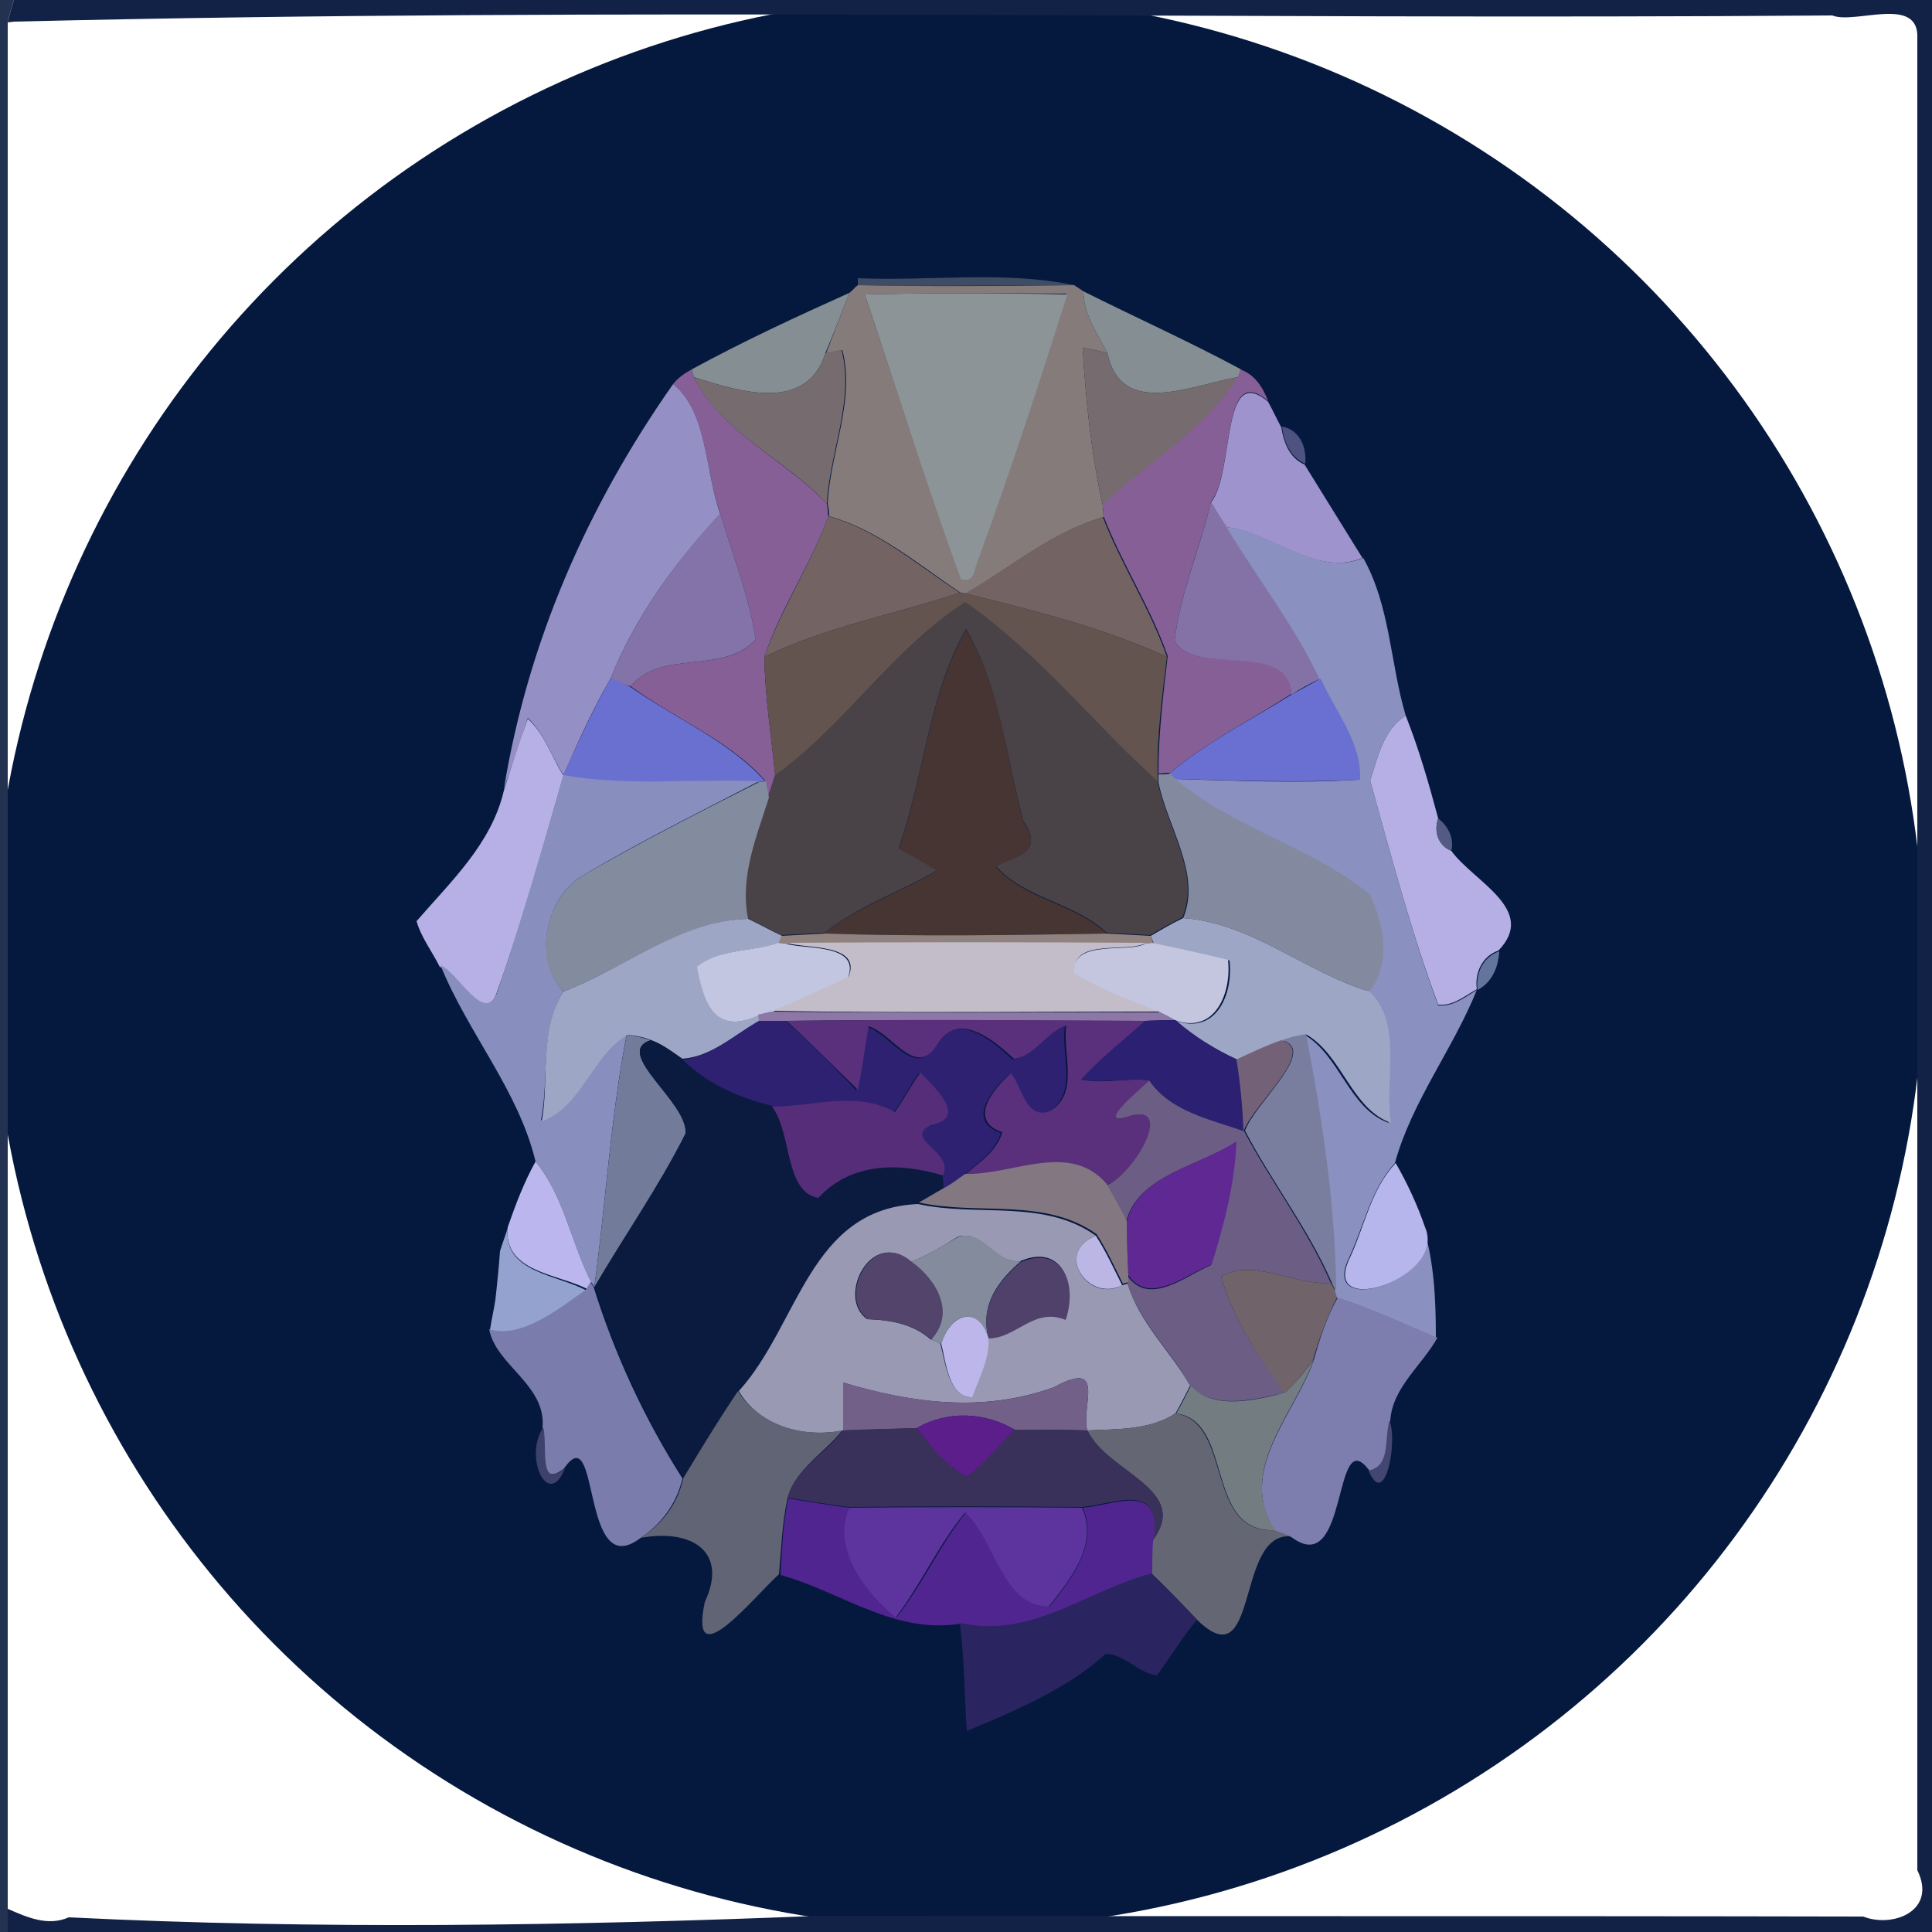 <?xml version="1.0" encoding="utf-8"?>
<!-- Generator: Adobe Illustrator 26.0.3, SVG Export Plug-In . SVG Version: 6.00 Build 0)  -->
<svg version="1.1" id="Layer_1" xmlns="http://www.w3.org/2000/svg" xmlns:xlink="http://www.w3.org/1999/xlink" x="0px" y="0px"
	 viewBox="0 0 250 250" style="enable-background:new 0 0 250 250;" xml:space="preserve">
<style type="text/css">
	.st0{fill:#05183E;}
	.st1{fill:#243251;}
	.st2{fill:#112246;}
	.st3{fill:#3E4D64;}
	.st4{fill:#857B7A;}
	.st5{fill:#858F93;}
	.st6{fill:#8C9497;}
	.st7{fill:#848E93;}
	.st8{fill:#766B6E;}
	.st9{fill:#865F96;}
	.st10{fill:#865F97;}
	.st11{fill:#9490C6;}
	.st12{fill:#9F93CE;}
	.st13{fill:#4D5280;}
	.st14{fill:#8472A7;}
	.st15{fill:#8473A8;}
	.st16{fill:#736363;}
	.st17{fill:#8A90BF;}
	.st18{fill:#635450;}
	.st19{fill:#494348;}
	.st20{fill:#463533;}
	.st21{fill:#6A70D0;}
	.st22{fill:#6A70D1;}
	.st23{fill:#B7B0E7;}
	.st24{fill:#B6AFE6;}
	.st25{fill:#888FBE;}
	.st26{fill:#838A9F;}
	.st27{fill:#838B9F;}
	.st28{fill:#535B83;}
	.st29{fill:#9EA6C5;}
	.st30{fill:#90827F;}
	.st31{fill:#C3C6E1;}
	.st32{fill:#C2BDC8;}
	.st33{fill:#C4C6E0;}
	.st34{fill:#63759D;}
	.st35{fill:#8D77A7;}
	.st36{fill:#2E2171;}
	.st37{fill:#5A307C;}
	.st38{fill:#2C2073;}
	.st39{fill:#737B9B;}
	.st40{fill:#797E9E;}
	.st41{fill:#0B1B40;}
	.st42{fill:#736277;}
	.st43{fill:#552D79;}
	.st44{fill:#6C5D84;}
	.st45{fill:#602893;}
	.st46{fill:#837882;}
	.st47{fill:#BBB7EE;}
	.st48{fill:#B7B6EC;}
	.st49{fill:#9999B3;}
	.st50{fill:#93A2CF;}
	.st51{fill:#848B9D;}
	.st52{fill:#BBB6E4;}
	.st53{fill:#4B5C82;}
	.st54{fill:#52446B;}
	.st55{fill:#4F4169;}
	.st56{fill:#706369;}
	.st57{fill:#7A7CAB;}
	.st58{fill:#7D7EAD;}
	.st59{fill:#BDB6EB;}
	.st60{fill:#727C81;}
	.st61{fill:#736089;}
	.st62{fill:#606474;}
	.st63{fill:#5C1E8A;}
	.st64{fill:#656673;}
	.st65{fill:#424670;}
	.st66{fill:#3D426A;}
	.st67{fill:#3A315B;}
	.st68{fill:#502590;}
	.st69{fill:#5D349E;}
	.st70{fill:#2A2460;}
</style>
<circle class="st0" cx="124" cy="124.5" r="125"/>
<g id="_x23_243251ff">
	<path class="st1" d="M0,0h1.8C1.5,1,1.2,1.9,1,2.9C1,84.3,1,165.7,1,247c0,0.7,0,2.2,0,3H0V0z"/>
</g>
<g id="_x23_112246ff">
	<path class="st2" d="M1.8,0H250v250H1c0-0.7,0-2.2,0-3c2.5,1.1,5.2,2.3,7.9,1.1c32.3,1.6,64.8,1.1,97.2-0.2c45,0.1,90,0,135,0.1
		c3.8,1.5,9.6-0.7,7-6c0-79,0-158,0-237c0.3-5.7-8.1-1.8-11-3C158.6,2.6,80.1,0.9,1.8,2.8L1,2.9C1.2,1.9,1.5,1,1.8,0z"/>
</g>
<g id="_x23_3e4d64ff">
	<path class="st3" d="M111,36c9.3,0.4,18.9-1,28,0.9c-9.3,0-18.7,0.2-28,0L111,36z"/>
</g>
<g id="_x23_857b7aff">
	<path class="st4" d="M109.9,37.9c0.3-0.2,0.8-0.8,1.1-1c9.3,0.2,18.7,0.1,28,0c0.3,0.2,0.9,0.6,1.2,0.8c0,3,1.8,5.4,3.1,8
		c-1.1-0.3-2.1-0.5-3.2-0.7c0.4,6.8,1.1,13.7,2.6,20.4c0,0.4,0.1,1.1,0.1,1.5c-6.6,1.9-12,6.5-17.8,9.9l-0.7-0.1
		c-5.4-3.6-10.6-8.1-17-9.9c0-0.4-0.1-1.2-0.2-1.6c0.3-6.6,3.6-13.4,1.9-19.9c-0.5,0.1-1.6,0.3-2.1,0.4
		C107.9,43.1,108.9,40.5,109.9,37.9 M111.9,38.1c4.1,12.2,8.1,24.6,12.4,36.7c1.8,0.7,1.8-1.3,2.3-2.5C130.6,61,134.5,49.6,138,38
		C129.3,37.9,120.6,37.9,111.9,38.1z"/>
</g>
<g id="_x23_858f93ff">
	<path class="st5" d="M89.5,47.8c6.6-3.6,13.5-6.8,20.4-9.9c-1,2.6-2,5.2-3.1,7.8c-2.4,7.7-11.1,5-17,3.1L89.5,47.8z"/>
</g>
<g id="_x23_8c9497ff">
	<path class="st6" d="M111.9,38.1c8.7-0.2,17.5-0.2,26.2,0c-3.6,11.5-7.4,23-11.5,34.3c-0.5,1.2-0.5,3.2-2.3,2.5
		C119.9,62.7,116,50.3,111.9,38.1z"/>
</g>
<g id="_x23_848e93ff">
	<path class="st7" d="M140.2,37.7c6.8,3.4,13.7,6.5,20.4,10.1l-0.4,1c-6,1-15.1,5.4-16.9-3.1C142,43.1,140.2,40.7,140.2,37.7z"/>
</g>
<g id="_x23_766b6eff">
	<path class="st8" d="M106.8,45.7c0.5-0.1,1.6-0.3,2.1-0.4c1.7,6.5-1.6,13.4-1.9,19.9c-5.3-5.8-13.8-9.2-17.2-16.4
		C95.7,50.7,104.4,53.4,106.8,45.7z"/>
	<path class="st8" d="M140.1,45c1.1,0.2,2.1,0.4,3.2,0.7c1.8,8.5,10.9,4.1,16.9,3.1c-4.1,6.8-11.7,11.1-17.5,16.6
		C141.2,58.7,140.5,51.8,140.1,45z"/>
</g>
<g id="_x23_865f96ff">
	<path class="st9" d="M87.1,49.7c0.6-0.8,1.5-1.4,2.4-1.9l0.3,1c3.5,7.2,11.9,10.7,17.2,16.4c0.1,0.4,0.1,1.2,0.2,1.6
		c-2.3,6.3-6.2,11.9-8.3,18.2c0.1,5.2,0.9,10.2,1.4,15.3c-0.3,0.9-0.6,1.9-0.9,2.8c-0.1-0.5-0.3-1.5-0.4-2.1
		c-4.6-5.2-11.7-8-17.4-12.2c4.1-4.9,12.2-1.4,16.2-6.1c-0.9-5.6-3-10.9-4.6-16.3C91.2,61.1,91.6,53.3,87.1,49.7z"/>
</g>
<g id="_x23_865f97ff">
	<path class="st10" d="M160.5,47.8c1.9,0.7,2.9,2.3,3.6,4.1c-6.2-5.3-4.3,9.2-7.4,13c-1.4,6-4,11.8-4.7,18
		c2.4,4.8,14.9-0.3,15.1,6.9c-5.3,3.4-10.9,6.2-15.7,10.2c-0.4,0-1.2,0.1-1.5,0.1c0-5.1,0.6-10.1,1.2-15.2
		c-2.2-6.3-5.9-11.9-8.3-18.1c0-0.4-0.1-1.1-0.1-1.5c5.8-5.5,13.4-9.8,17.5-16.6L160.5,47.8z"/>
</g>
<g id="_x23_9490c6ff">
	<path class="st11" d="M87.1,49.7c4.5,3.6,4.1,11.3,6.1,16.8C87.4,72.7,82.2,79.8,79,87.8c-2.3,4-4.2,8.2-6.1,12.5
		c-1.5-2.4-2.5-5.4-4.6-7.4c-1,3.1-2.1,6.2-3.1,9.2C68.3,83.1,76,65.5,87.1,49.7z"/>
</g>
<g id="_x23_9f93ceff">
	<path class="st12" d="M156.7,65c3.1-3.8,1.2-18.3,7.4-13c0.6,1.1,1.1,2.2,1.7,3.3c0.3,2,1.1,4,3,4.8c2.5,4,5,8.1,7.5,12.1
		c-6,2.5-11.7-3.3-17.7-4C158,67.1,157.3,66.1,156.7,65z"/>
</g>
<g id="_x23_4d5280ff">
	<path class="st13" d="M165.9,55.2c2.3,0.4,3.2,2.7,3,4.8C167,59.2,166.1,57.2,165.9,55.2z"/>
</g>
<g id="_x23_8472a7ff">
	<path class="st14" d="M152,82.9c0.7-6.2,3.3-11.9,4.7-18c0.6,1.1,1.3,2.2,2,3.2c3.9,6.7,8.8,12.7,12.2,19.7
		c-1.3,0.6-2.6,1.3-3.8,2.1C166.9,82.7,154.4,87.7,152,82.9z"/>
</g>
<g id="_x23_8473a8ff">
	<path class="st15" d="M79,87.8c3.2-8,8.4-15.1,14.2-21.4c1.6,5.4,3.7,10.7,4.6,16.3c-4.1,4.7-12.1,1.2-16.2,6.1
		C80.7,88.6,79.9,88.2,79,87.8z"/>
</g>
<g id="_x23_736363ff">
	<path class="st16" d="M107.2,66.8c6.4,1.8,11.5,6.3,17,9.9c-8.4,2.8-17.3,4.4-25.3,8.3C101.1,78.7,104.9,73.1,107.2,66.8z"/>
	<path class="st16" d="M124.9,76.8c5.9-3.4,11.2-8,17.8-9.9c2.4,6.2,6.1,11.8,8.3,18.1C142.7,81.2,133.8,79,124.9,76.8z"/>
</g>
<g id="_x23_8a90bfff">
	<path class="st17" d="M158.7,68.2c6,0.7,11.7,6.5,17.7,4c3.5,6.2,3.5,13.7,5.5,20.4c-2.9,1.8-3.6,5.4-4.6,8.4
		c2.7,9.7,5.3,19.6,8.8,29.1c1.9,0.2,3.5-1.1,5-2c-3.1,7.7-8.4,14.4-10.6,22.4c-3.1,3.4-4,8.1-5.9,12.2c-4.1,8.2,12.6,2.8,9.6-3.9
		c1.4,4.6,1.6,9.5,1.6,14.3c-4.3-1.8-8.4-3.8-12.9-5.2l-0.2-0.7c0-11.2-1.7-22.4-3.9-33.3c4.6,2.7,5.8,9.6,10.9,11.4
		c-0.9-5.3,1.6-12.9-2.8-17c2.8-3.5,1.9-8.8,0.1-12.5c-7.5-6.3-17.7-8.6-25.2-15c8,0.2,16,0.6,24,0.1c0.1-4.9-3.3-8.8-5.1-13.1
		C167.5,80.9,162.6,74.8,158.7,68.2z"/>
</g>
<g id="_x23_635450ff">
	<path class="st18" d="M98.9,85c8-3.9,16.9-5.5,25.3-8.3l0.7,0.1c8.9,2.2,17.8,4.4,26.1,8.2c-0.6,5-1.3,10.1-1.2,15.2l0,1
		c-8.4-7.6-15.5-16.7-24.9-23.2c-9.4,6-15.6,15.9-24.6,22.4C99.8,95.2,99,90.2,98.9,85z"/>
</g>
<g id="_x23_494348ff">
	<path class="st19" d="M100.3,100.3c9.1-6.5,15.2-16.4,24.6-22.4c9.4,6.5,16.5,15.6,24.9,23.2c1.1,5.8,5.6,11.9,3.2,17.6
		c-1.4,0.7-2.8,1.5-4.2,2.3c-1.9-0.1-3.8-0.2-5.6-0.3c-4.1-3.9-10.6-4.4-14.3-8.6c2.1-1.4,6.5-1.4,3.5-5.9
		c-2.2-8.3-3.1-17.4-7.4-24.8c-4.9,8.6-5.4,19-8.7,28.3c1.6,1,3.4,1.8,5,2.9c-4.8,2.8-10.2,4.6-14.6,8.1c-1.8,0.1-3.7,0.2-5.6,0.3
		c-1.5-0.7-2.9-1.5-4.4-2.2c-1.2-5.5,1-10.6,2.7-15.7C99.7,102.2,100,101.3,100.3,100.3z"/>
</g>
<g id="_x23_463533ff">
	<path class="st20" d="M116.3,109.8c3.3-9.3,3.8-19.7,8.7-28.3c4.4,7.4,5.2,16.5,7.4,24.8c3,4.4-1.4,4.4-3.5,5.9
		c3.7,4.2,10.2,4.7,14.3,8.6c-12.2,0.2-24.4,0.4-36.6,0c4.4-3.5,9.8-5.3,14.6-8.1C119.7,111.6,117.9,110.8,116.3,109.8z"/>
</g>
<g id="_x23_6a70d0ff">
	<path class="st21" d="M79,87.8c0.9,0.3,1.7,0.7,2.6,1.1c5.8,4.1,12.8,7,17.4,12.2l-0.9,0.1c-8.4-0.5-17,0.7-25.3-0.8
		C74.8,96.1,76.7,91.9,79,87.8z"/>
</g>
<g id="_x23_6a70d1ff">
	<path class="st22" d="M167.1,89.9c1.3-0.7,2.5-1.4,3.8-2.1c1.9,4.3,5.3,8.2,5.1,13.1c-8,0.4-16,0.1-24-0.1l-0.7-0.7
		C156.2,96,161.8,93.2,167.1,89.9z"/>
</g>
<g id="_x23_b7b0e7ff">
	<path class="st23" d="M68.3,93c2.1,1.9,3.1,4.9,4.6,7.4c-2.7,9.4-5.3,18.8-8.6,28c-1.6,4.6-5.1-2.4-7.4-3.3c-1-2-2.4-3.8-3-5.9
		c4.4-5.1,9.7-10,11.3-16.9C66.2,99.1,67.2,96,68.3,93z"/>
</g>
<g id="_x23_b6afe6ff">
	<path class="st24" d="M177.3,101c1-3,1.7-6.6,4.6-8.4c1.7,4.3,3,8.8,4.2,13.3c-0.6,1.7,0,3.5,1.7,4.2c2.9,4,11.2,7.6,6.1,12.9
		c-2.1,0.7-3.1,2.9-2.8,5c-1.6,0.9-3.1,2.2-5,2C182.6,120.6,180,110.7,177.3,101z"/>
</g>
<g id="_x23_888fbeff">
	<path class="st25" d="M72.9,100.3c8.3,1.5,16.9,0.4,25.3,0.8c-7.7,4-15.4,7.8-22.8,12.2c-4.9,2.9-6.4,10.9-2.5,15
		c-3.1,4.8-1.8,11.3-2.9,16.7c5.2-2,6.5-8.5,11.1-11.2c-2.1,10.8-2.7,21.8-4.2,32.7l-0.4-0.6c-2.6-5.1-3.5-11.1-7.2-15.6
		c-2.2-9.2-8.8-16.7-12.3-25.4c2.3,0.9,5.8,8,7.4,3.3C67.5,119.1,70.2,109.7,72.9,100.3z"/>
</g>
<g id="_x23_838a9fff">
	<path class="st26" d="M149.9,100.2c0.4,0,1.2,0,1.5-0.1l0.7,0.7c7.5,6.4,17.6,8.7,25.2,15c1.8,3.8,2.7,9-0.1,12.5
		c-8.3-2.5-15.3-8.9-24.1-9.5c2.4-5.7-2.1-11.9-3.2-17.6L149.9,100.2z"/>
</g>
<g id="_x23_838b9fff">
	<path class="st27" d="M98.2,101.2l0.9-0.1c0.1,0.5,0.3,1.6,0.4,2.1c-1.6,5.1-3.8,10.2-2.7,15.7c-8.8,0.3-15.9,6.4-23.9,9.4
		c-4-4-2.4-12.1,2.5-15C82.8,109,90.5,105.1,98.2,101.2z"/>
</g>
<g id="_x23_535b83ff">
	<path class="st28" d="M186.1,105.9c1.3,1,2.1,2.6,1.7,4.2C186.1,109.5,185.5,107.6,186.1,105.9z"/>
</g>
<g id="_x23_9ea6c5ff">
	<path class="st29" d="M72.9,128.3c8-3,15.1-9.2,23.9-9.4c1.5,0.7,2.9,1.5,4.4,2.2l-0.4,0.9c-3.4,1.2-7.6,0.7-10.5,3.1
		c0.8,4.4,2.2,9.1,7.9,6.2l0.1,0.8c-3.2,1.9-6.2,4.6-10,4.9c-1.3-0.9-2.6-1.9-4-2.4c-1-0.4-2-0.6-3.1-0.7
		c-4.6,2.7-5.9,9.3-11.1,11.2C71.1,139.7,69.7,133.2,72.9,128.3z"/>
	<path class="st29" d="M148.9,121.1c1.4-0.8,2.7-1.6,4.2-2.3c8.8,0.6,15.8,7,24.1,9.5c4.4,4.1,1.9,11.7,2.8,17
		c-5.1-1.8-6.3-8.7-10.9-11.4c-1.1,0.2-2.1,0.4-3.1,0.8c-2,0.7-3.9,1.6-5.8,2.5c-2.9-1.4-5.6-3-8-5.1c5.2,1.8,7.4-3.5,6.9-7.8
		c-3.3-0.8-6.5-1.5-9.8-2.2L148.9,121.1z"/>
</g>
<g id="_x23_90827fff">
	<path class="st30" d="M101.1,121.1c1.8-0.1,3.7-0.2,5.6-0.3c12.2,0.4,24.4,0.2,36.6,0c1.9,0.1,3.7,0.2,5.6,0.3l0.3,0.9l-0.9,0.1
		c-15.5-0.1-31-0.1-46.5,0l-1-0.1L101.1,121.1z"/>
</g>
<g id="_x23_c3c6e1ff">
	<path class="st31" d="M90.2,125.1c2.9-2.4,7.1-1.9,10.5-3.1l1,0.1c2.2,0.8,9.8-0.1,8,4.5c-3.3,1.5-6.6,3.1-9.9,4.4
		c-0.4,0.1-1.2,0.3-1.7,0.4C92.4,134.1,91,129.5,90.2,125.1z"/>
</g>
<g id="_x23_c2bdc8ff">
	<path class="st32" d="M101.8,122c15.5-0.1,31-0.1,46.5,0c-2.2,1.4-9.7-0.7-9.2,3.8c3.5,2.2,7.3,3.5,11.1,5.1
		c-16.8,0-33.6,0.2-50.3-0.1c3.4-1.3,6.6-2.9,9.9-4.4C111.6,122,104,122.8,101.8,122z"/>
</g>
<g id="_x23_c4c6e0ff">
	<path class="st33" d="M148.2,122.1l0.9-0.1c3.3,0.7,6.6,1.4,9.8,2.2c0.5,4.3-1.7,9.7-6.9,7.8c-0.5-0.3-1.5-0.8-1.9-1
		c-3.8-1.6-7.6-2.9-11.1-5.1C138.6,121.4,146.1,123.4,148.2,122.1z"/>
</g>
<g id="_x23_63759dff">
	<path class="st34" d="M191.2,128.1c-0.3-2.1,0.7-4.3,2.8-5C193.9,125.1,193.1,127.1,191.2,128.1z"/>
</g>
<g id="_x23_8d77a7ff">
	<path class="st35" d="M98.1,131.3c0.4-0.1,1.2-0.3,1.7-0.4c16.8,0.2,33.5,0.1,50.3,0.1c0.5,0.2,1.5,0.8,1.9,1
		c-1.3,0-2.6,0.1-3.9,0.1c-15.5,0-30.9-0.2-46.4,0c-1.2,0-2.3,0-3.5,0L98.1,131.3z"/>
</g>
<g id="_x23_2e2171ff">
	<path class="st36" d="M98.2,132.1c1.2,0,2.3,0,3.5,0c3.1,2.9,6.2,5.9,9.1,9c0.6-2.7,0.9-5.5,1.4-8.2c3.1,0.9,6.1,6.9,8.9,2.3
		c2.8-4.5,7.3-0.5,9.9,1.9c2.7-0.4,4.2-3.5,6.8-4.3c-0.6,3.4,1.8,8.9-2.2,11.1c-3.1,1.2-3.5-3.2-5-4.9c-2.3,2-5.6,6.1-1.1,7.6
		c-0.7,2.5-3,3.8-4.8,5.5c-0.9,0.7-1.9,1.3-2.8,1.9c0-0.4-0.1-1.4-0.1-1.8c1.6-3-5.3-4.8-1.5-6.5c4.8-1,0.5-4.9-1.4-6.8
		c-1.2,1.6-2.1,3.5-3.3,5.1c-4.9-2.7-10.6-0.7-15.9-0.7c-4.4-1.1-8.5-2.9-11.7-6.1C92.1,136.7,95,133.9,98.2,132.1z"/>
</g>
<g id="_x23_5a307cff">
	<path class="st37" d="M101.8,132.1c15.5-0.2,30.9-0.1,46.4,0c-2.8,2.5-5.7,4.8-8.3,7.6c3,0.6,6.5-0.3,8.8,0.1
		c-1.2,1.2-6.6,5.7-3.1,4.8c6.9-2.5,1.2,7.5-2.4,8.7c-4.8-5.7-12.2-1.1-18.3-1.3c1.8-1.6,4.1-3,4.8-5.5c-4.5-1.5-1.2-5.6,1.1-7.6
		c1.5,1.7,1.9,6,5,4.9c4-2.2,1.6-7.7,2.2-11.1c-2.6,0.8-4.1,4-6.8,4.3c-2.6-2.4-7.2-6.3-9.9-1.9c-2.8,4.6-5.8-1.4-8.9-2.3
		c-0.5,2.7-0.8,5.5-1.4,8.2C107.9,138,104.9,135,101.8,132.1z"/>
</g>
<g id="_x23_2c2073ff">
	<path class="st38" d="M148.2,132.1c1.3-0.1,2.6-0.1,3.9-0.1c2.4,2.1,5.1,3.8,8,5.1c0.5,3.1,0.7,6.2,0.9,9.3
		c-4.4-1.6-9.5-2.5-12.3-6.6c-2.3-0.4-5.8,0.4-8.8-0.1C142.4,136.9,145.4,134.6,148.2,132.1z"/>
</g>
<g id="_x23_737b9bff">
	<path class="st39" d="M81.1,133.9c1.1,0.1,2.1,0.4,3.1,0.7c-5,1.6,4.9,8.1,4.5,12.1c-3.4,6.9-7.9,13.2-11.8,19.9
		C78.4,155.7,79,144.7,81.1,133.9z"/>
</g>
<g id="_x23_797e9eff">
	<path class="st40" d="M165.9,134.6c1-0.4,2.1-0.6,3.1-0.8c2.1,11,3.8,22.1,3.9,33.3c-0.2-0.3-0.5-0.9-0.6-1.2
		c-3-6.9-7.7-12.9-11.2-19.6C162.4,142.7,170.6,135.9,165.9,134.6z"/>
</g>
<g id="_x23_0b1b40ff">
	<path class="st41" d="M88.7,146.7c0.5-4-9.5-10.5-4.5-12.1c1.5,0.6,2.8,1.5,4,2.4c3.2,3.2,7.3,5,11.7,6.1c2.6,3.4,1.6,11.1,6,11.8
		c4.1-4.6,10.4-4.6,16.1-2.9c0,0.4,0.1,1.4,0.1,1.8c-1.1,0.7-2.2,1.3-3.3,1.9c-14.1,0.6-15.4,15.6-23.2,24.2
		c-2.6,3.7-4.8,7.5-7.1,11.3c-4.9-7.7-8.8-16-11.5-24.8C80.8,159.9,85.2,153.6,88.7,146.7z"/>
</g>
<g id="_x23_736277ff">
	<path class="st42" d="M160,137.1c1.9-0.9,3.8-1.8,5.8-2.5c4.8,1.3-3.5,8.1-4.9,11.8C160.8,143.3,160.5,140.2,160,137.1z"/>
</g>
<g id="_x23_552d79ff">
	<path class="st43" d="M115.8,143.9c1.2-1.7,2.1-3.5,3.3-5.1c1.9,2,6.2,5.8,1.4,6.8c-3.8,1.7,3.1,3.5,1.5,6.5
		c-5.6-1.7-11.9-1.7-16.1,2.9c-4.4-0.7-3.4-8.4-6-11.8C105.2,143.2,110.8,141.1,115.8,143.9z"/>
</g>
<g id="_x23_6c5d84ff">
	<path class="st44" d="M145.6,144.6c-3.6,0.9,1.9-3.6,3.1-4.8c2.8,4.1,7.9,5,12.3,6.6c3.5,6.6,8.2,12.7,11.2,19.6
		c-4.7,0.4-10.1-3.3-14.2-0.8c1.6,5.5,4.9,10.4,8.3,15c-3.5,0.8-9.2,2.4-12.3-0.9c-2.5-4.5-6.6-8.3-8.1-13.2l0-1
		c2.8,4,7.5,0,10.8-1.4c1.6-5.2,3-10.5,3.2-15.9c-4.5,3-12.8,4.3-14.2,10.4c-0.8-1.7-1.6-3.3-2.6-4.8
		C146.7,152.1,152.5,142.1,145.6,144.6z"/>
</g>
<g id="_x23_602893ff">
	<path class="st45" d="M145.8,158.1c1.4-6,9.7-7.4,14.2-10.4c-0.2,5.4-1.6,10.7-3.2,15.9c-3.3,1.3-8.1,5.4-10.8,1.4
		C145.9,163.3,145.8,159.9,145.8,158.1z"/>
</g>
<g id="_x23_837882ff">
	<path class="st46" d="M124.9,151.9c6.1,0.2,13.5-4.3,18.3,1.3c0.9,1.6,1.8,3.2,2.6,4.8c0,1.7,0.1,5.2,0.2,6.9l0,1l-0.7,0.2
		c-1.1-2.2-2.1-4.4-3.4-6.4c-6.7-4.8-15.4-2.4-23-4.1c1.1-0.6,2.2-1.3,3.3-1.9C123,153.3,123.9,152.6,124.9,151.9z"/>
</g>
<g id="_x23_bbb7eeff">
	<path class="st47" d="M65.7,158.8c1-2.9,2.1-5.8,3.6-8.5c3.7,4.5,4.6,10.5,7.2,15.6l-0.5,0.9C72.1,164.8,65.1,164.6,65.7,158.8z"/>
</g>
<g id="_x23_b7b6ecff">
	<path class="st48" d="M174.7,162.7c1.9-4.1,2.7-8.8,5.9-12.2c1.5,2.6,2.8,5.4,3.8,8.3C187.3,165.4,170.6,170.9,174.7,162.7z"/>
</g>
<g id="_x23_9999b3ff">
	<path class="st49" d="M95.6,180c7.8-8.6,9.1-23.6,23.2-24.2c7.6,1.7,16.3-0.7,23,4.1c-5.5,2.2-0.9,8.8,3.4,6.4l0.7-0.2
		c1.5,5,5.6,8.8,8.1,13.2c-0.6,1.2-1.2,2.4-1.9,3.6c-3.4,2.2-7.5,2-11.4,2.2c-0.9-2.9,2.6-9.4-4.3-5.6c-9.1,3.3-18.3,2.1-27.3-0.6
		c0,1.6,0,4.7,0,6.2C104,186.1,98.3,184.6,95.6,180 M117.9,163.3c-5.2-4.5-9.7,4.6-5.7,7.4c3,0.1,5.9,0.6,8.2,2.6
		c0.3,0.1,1,0.4,1.3,0.6c0.6,2.3,1.1,6.9,4,6.9c0.9-2.5,2.3-5,2.1-7.7c3.6,0,6-4.1,10-2.4c1.6-4.8-0.5-9.8-5.8-7.5
		c-3.3,0.3-4.7-4-8-3.2C122.1,161.2,120.1,162.4,117.9,163.3z"/>
</g>
<g id="_x23_93a2cfff">
	<path class="st50" d="M64.7,161.9c0.3-1,0.7-2,1-3c-0.6,5.8,6.4,6,10.2,8.1c-3.3,2.3-8.2,6.5-12.5,5.1c0.2-1.3,0.5-2.6,0.7-3.9
		C64.3,166.5,64.6,163.4,64.7,161.9z"/>
</g>
<g id="_x23_848b9dff">
	<path class="st51" d="M117.9,163.3c2.2-0.9,4.1-2.1,6.2-3.3c3.3-0.8,4.7,3.5,8,3.2c-2.9,2.5-5.3,5.6-4.2,9.9c-1.5-4.4-5-3-6.1,0.8
		c-0.3-0.1-1-0.4-1.3-0.6C123.6,169.9,121.1,165.6,117.9,163.3z"/>
</g>
<g id="_x23_bbb6e4ff">
	<path class="st52" d="M145.2,166.3c-4.3,2.3-8.9-4.2-3.4-6.4C143.1,161.9,144.1,164.1,145.2,166.3z"/>
</g>
<g id="_x23_4b5c82ff">
	<path class="st53" d="M64.2,168.1c0.1-1.6,0.4-4.7,0.5-6.2C64.6,163.4,64.3,166.5,64.2,168.1z"/>
</g>
<g id="_x23_52446bff">
	<path class="st54" d="M112.3,170.7c-4-2.8,0.5-11.9,5.7-7.4c3.2,2.3,5.7,6.6,2.5,10C118.1,171.3,115.3,170.8,112.3,170.7z"/>
</g>
<g id="_x23_4f4169ff">
	<path class="st55" d="M132.1,163.3c5.3-2.2,7.4,2.7,5.8,7.5c-4.1-1.7-6.4,2.4-10,2.4C126.8,168.9,129.2,165.8,132.1,163.3z"/>
</g>
<g id="_x23_706369ff">
	<path class="st56" d="M158,165.2c4.1-2.5,9.5,1.2,14.2,0.8c0.2,0.3,0.5,0.9,0.6,1.2l0.2,0.7c-1.3,2.6-2.3,5.3-3.1,8.1
		c-1.1,1.5-2.3,3-3.7,4.3C162.9,175.6,159.6,170.7,158,165.2z"/>
</g>
<g id="_x23_7a7cabff">
	<path class="st57" d="M76.4,165.9l0.4,0.6c2.7,8.7,6.6,17.1,11.5,24.8c-0.7,3.2-2.7,5.9-5.4,7.7c-7.8,6-5.2-15.8-9.9-9
		c-3.5,2.8-2.2-2.8-2.8-5.3c0.5-5.5-6.1-8.1-6.9-12.7c4.2,1.3,9.2-2.8,12.5-5.1L76.4,165.9z"/>
</g>
<g id="_x23_7d7eadff">
	<path class="st58" d="M173.1,167.9c4.4,1.4,8.6,3.4,12.9,5.2c-2,3.6-5.8,6.4-6.1,10.7c-0.7,2.3,0.2,5.9-2.7,6.5
		c-4.8-6.5-2.6,14.2-10.1,8.6c-0.5-0.2-1.5-0.6-2.1-0.8c-5.1-7.7,2.6-15.1,5-22.1C170.8,173.1,171.7,170.4,173.1,167.9z"/>
</g>
<g id="_x23_bdb6ebff">
	<path class="st59" d="M121.8,173.9c1.1-3.8,4.7-5.2,6.1-0.8c0.2,2.7-1.2,5.2-2.1,7.7C122.8,180.9,122.4,176.3,121.8,173.9z"/>
</g>
<g id="_x23_727c81ff">
	<path class="st60" d="M166.3,180.2c1.4-1.3,2.6-2.8,3.7-4.3c-2.4,7-10.1,14.4-5,22.1c-9.2,0.4-5.3-14.1-12.8-15.1
		c0.7-1.2,1.3-2.4,1.9-3.6C157,182.6,162.8,181.1,166.3,180.2z"/>
</g>
<g id="_x23_736089ff">
	<path class="st61" d="M109.1,178.9c9.1,2.7,18.3,3.9,27.3,0.6c6.9-3.8,3.4,2.7,4.3,5.6c-3.2-0.1-6.3-0.1-9.4-0.1
		c-3.9-2.3-8.7-2.5-12.7-0.2c-3.2,0.1-6.3,0.2-9.5,0.3C109.1,183.6,109.1,180.5,109.1,178.9z"/>
</g>
<g id="_x23_606474ff">
	<path class="st62" d="M88.4,191.3c2.3-3.8,4.6-7.6,7.1-11.3c2.8,4.5,8.5,6.1,13.5,5.1c-2.3,2.9-6.1,5-7.1,8.8
		c-0.7,3.2-0.8,6.5-1.1,9.8c-3.3,3-11.7,13.5-9.6,3.6c3.1-6.6-1.8-9.5-8.3-8.3C85.7,197.2,87.7,194.6,88.4,191.3z"/>
</g>
<g id="_x23_5c1e8aff">
	<path class="st63" d="M118.6,184.8c3.9-2.3,8.8-2.1,12.7,0.2c-2,2.1-3.9,4.4-6.2,6.1C122.3,189.6,120.4,187.2,118.6,184.8z"/>
</g>
<g id="_x23_656673ff">
	<path class="st64" d="M140.7,185.1c3.9-0.2,8,0,11.4-2.2c7.5,1.1,3.7,15.5,12.8,15.1c0.5,0.2,1.5,0.6,2.1,0.8
		c-7.2-0.5-4,18.7-12.1,10.8c-1.9-2-3.9-4.1-5.9-6c0-1.4,0.1-2.8,0.1-4.2C154.2,192.7,143.4,190.7,140.7,185.1z"/>
</g>
<g id="_x23_424670ff">
	<path class="st65" d="M177.1,190.3c2.9-0.6,2-4.2,2.7-6.5C180.9,186.6,179.2,195.4,177.1,190.3z"/>
</g>
<g id="_x23_3d426aff">
	<path class="st66" d="M70.3,184.7c0.6,2.5-0.7,8.1,2.8,5.3C71,195.4,67.7,188.6,70.3,184.7z"/>
</g>
<g id="_x23_3a315bff">
	<path class="st67" d="M109.1,185.1c3.2-0.2,6.3-0.2,9.5-0.3c1.8,2.4,3.8,4.8,6.5,6.3c2.3-1.8,4.2-4.1,6.2-6.1c3.2,0,6.3,0,9.4,0.1
		c2.7,5.5,13.5,7.6,8.4,14.3c1.5-8-5-4.7-9.1-4.4c-10-0.1-20.1-0.1-30.1,0c-2.7-0.3-5.3-0.8-8-1.2
		C102.9,190.1,106.8,188.1,109.1,185.1z"/>
</g>
<g id="_x23_502590ff">
	<path class="st68" d="M102,193.9c2.7,0.4,5.3,0.9,8,1.2c-2.3,5.4,2.1,10.9,6,14.2c3.4-4.3,5.6-9.4,9-13.6
		c3.9,3.6,4.7,12.2,10.8,12.2c2.8-3.5,6.4-8.1,4.3-12.8c4.1-0.3,10.5-3.6,9.1,4.4c-0.1,1.4-0.1,2.8-0.1,4.2
		c-8.4,2.2-15.5,8.5-24.8,6.4c-8.6,1.4-15.4-4.1-23.3-6.3C101.2,200.4,101.3,197.1,102,193.9z"/>
</g>
<g id="_x23_5d349eff">
	<path class="st69" d="M109.9,195.1c10-0.1,20.1-0.1,30.1,0c2.2,4.7-1.5,9.3-4.3,12.8c-6,0-6.9-8.6-10.8-12.2
		c-3.5,4.2-5.7,9.3-9,13.6C112,206,107.6,200.5,109.9,195.1z"/>
</g>
<g id="_x23_2a2460ff">
	<path class="st70" d="M124.2,210c9.3,2.1,16.4-4.2,24.8-6.4c2,2,4,4,5.9,6c-1.9,2.2-3.4,4.8-5.2,7.2c-2.4-0.3-4.1-2.7-6.6-2.8
		c-4.9,4.5-11.8,7.4-18,10C124.8,219.4,124.8,214.7,124.2,210z"/>
</g>
</svg>
